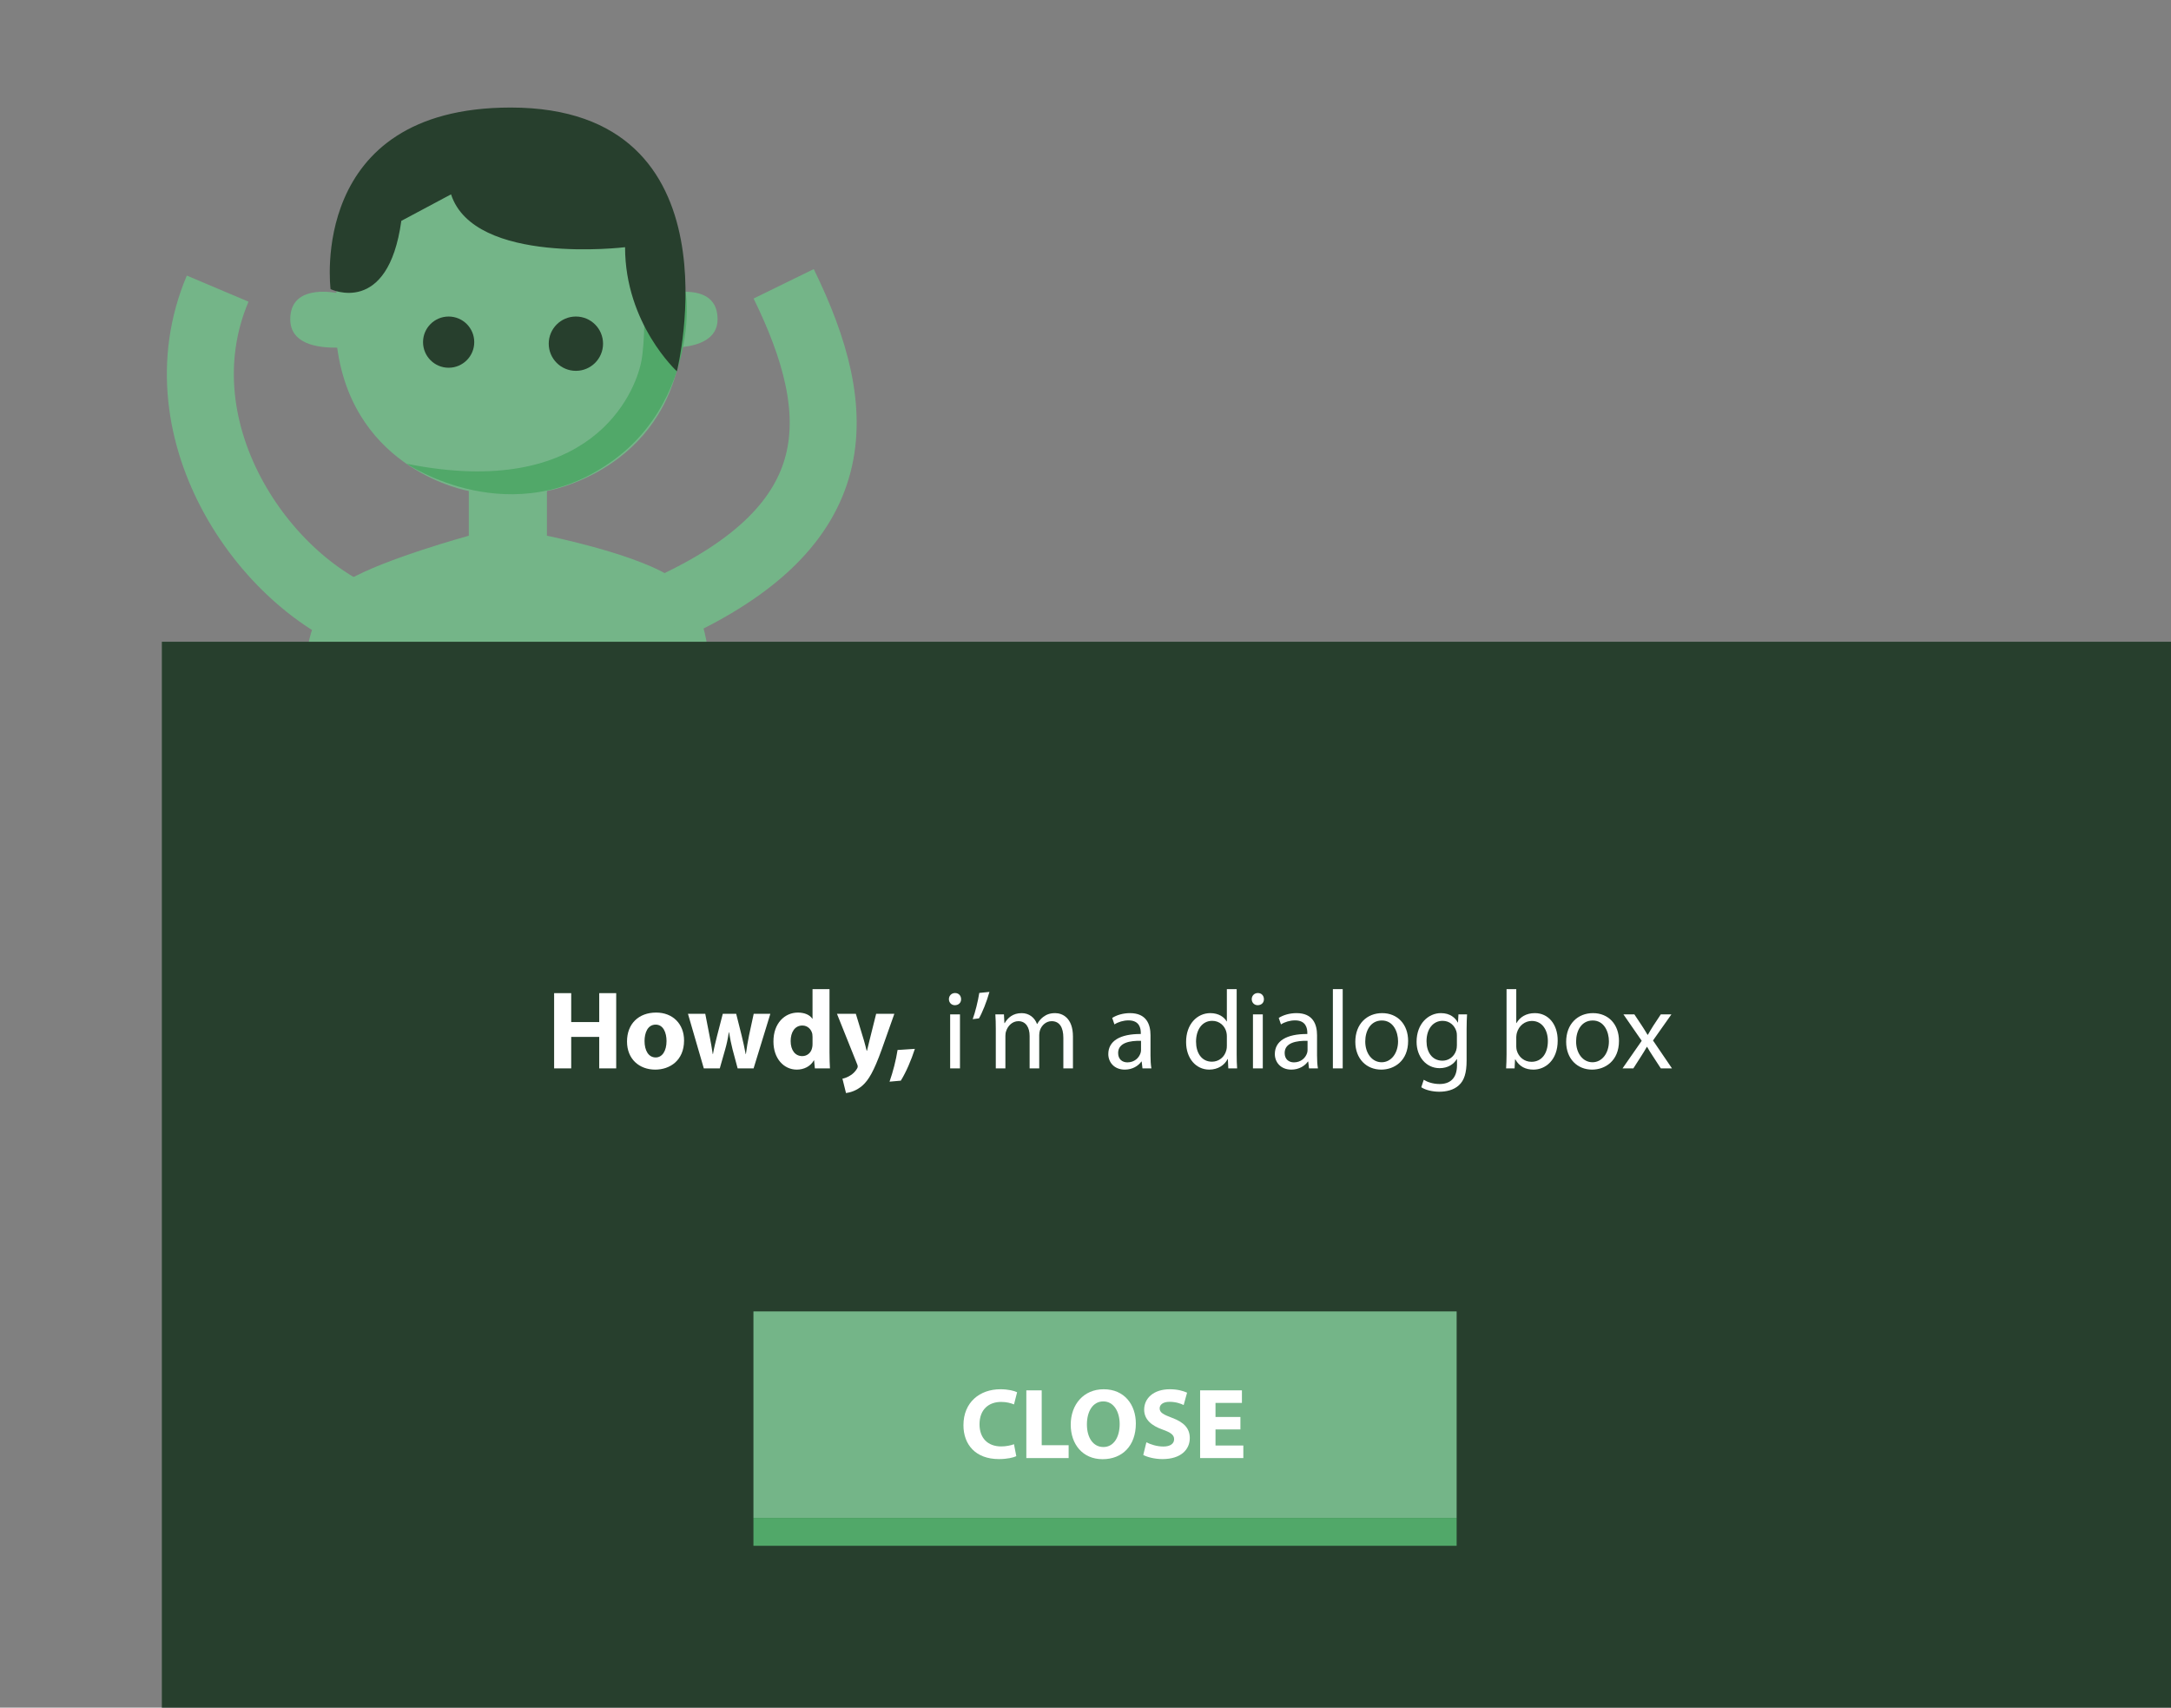 <svg id="svgcontent" xmlns:xlink="http://www.w3.org/1999/xlink" x="0px" y="0px" width="389" height="306" viewBox="0 0 389 306" overflow="visible"><rect x="0" y="0" width="389" height="306" fill="#808080" stroke="none"/><g style="pointer-events:all"><title style="pointer-events:inherit">Layer 1</title><path fill="#74B588" d="M120.946,103.877C115,99.423 98,96 98,96L98,87.982C98,87.982 119.098,84.465 122.09,62.207C125.269,61.897 128.577,60.711 128.577,57.205C128.577,53.084 125.357,52.267 122.652,52.286C122.643,52.086 122.675,51.896 122.664,51.694C120.969,21.186 91.484,19.27 91.484,19.27S61.992,21.186 60.297,51.694C60.282,51.962 60.286,52.213 60.275,52.476C57.72,52.07 52.01,51.766 52.01,57.205C52.01,61.573 56.702,62.339 60.418,62.298C63.443,84.48 84,87.983 84,87.983L84,96C84,96 68.931,100.135 62.513,103.877C52.011,110 54.746,129 54.746,129L91.5,129L127.172,129C127.172,129 129.12,110 120.946,103.877z" id="svg_1" style="pointer-events:inherit"></path><circle fill="#273F2D" cx="80.388" cy="61.309" r="4.588" style="pointer-events:inherit" id="svg_2"></circle><circle fill="#273F2D" cx="103.188" cy="61.586" r="4.866" style="pointer-events:inherit" id="svg_3"></circle><path fill="#51A869" d="M115.054,37C115.054,37 116.162,58.149 114.927,64.681C113.821,70.531 105.824,89.708 72.866,83.105C72.866,83.105 91.959,96.03 110.375,82.12C127.624,69.091 122.543,44.283 121.816,52.71S119.032,37 119.032,37L115.054,37z" style="pointer-events:inherit" id="svg_4"></path><path fill="#273F2D" d="M80.817,34.825C84.975,47.594 112,44.297 112,44.297C112,58.035 121.287,66.539 121.287,66.539S133.08,19.271 91.5,19.271C55.051,19.271 59.232,51.809 59.232,51.809S69.533,56.8 71.909,39.577L80.817,34.825z" style="pointer-events:inherit" id="svg_5"></path><path fill="#74B588" d="M59.297,51.695" style="pointer-events:inherit" id="svg_6"></path><path fill="#74B588" d="M121.664,51.695" style="pointer-events:inherit" id="svg_7"></path><path fill="none" stroke="#74b588" stroke-width="12" stroke-miterlimit="10" d="M 68 112 C 48.292 106 28 77.721 39 51.721" id="svg_8" style="pointer-events:inherit"></path><path fill="none" stroke="#74B588" stroke-width="12" stroke-miterlimit="10" id="svg_9" style="pointer-events:inherit" d="M 119.42 109.16 C 152.522 94.16 151.785 74.08 140.42 50.855"></path><g id="dialogBox" style="pointer-events:inherit"><rect x="29" y="115" fill="#273F2D" width="360" height="191" style="pointer-events:inherit" id="svg_10"></rect><rect x="135" y="235" fill="#74B588" width="126" height="37" style="pointer-events:inherit" id="svg_11"></rect><rect x="135" y="272" fill="#51A869" width="126" height="5" style="pointer-events:inherit" id="svg_12"></rect><g style="pointer-events:inherit" id="svg_13"><path fill="#FFFFFF" d="M182.101,260.938C181.597,261.19 180.462,261.46 178.986,261.46C174.791,261.46 172.63,258.85 172.63,255.393C172.63,251.251 175.583,248.947 179.256,248.947C180.678,248.947 181.758,249.235 182.245,249.487L181.687,251.666C181.129,251.432 180.354,251.216 179.382,251.216C177.203,251.216 175.511,252.53 175.511,255.232C175.511,257.662 176.951,259.193 179.4,259.193C180.228,259.193 181.146,259.013 181.687,258.797L182.101,260.938z" style="pointer-events:inherit" id="svg_14"></path><path fill="#FFFFFF" d="M183.898,249.145L186.653,249.145L186.653,258.975L191.478,258.975L191.478,261.28L183.898,261.28L183.898,249.145z" style="pointer-events:inherit" id="svg_15"></path><path fill="#FFFFFF" d="M203.521,255.086C203.521,259.065 201.108,261.479 197.561,261.479C193.96,261.479 191.853,258.759 191.853,255.302C191.853,251.665 194.176,248.947 197.759,248.947C201.486,248.946 203.521,251.736 203.521,255.086zM194.753,255.248C194.753,257.625 195.869,259.299 197.705,259.299C199.56,259.299 200.623,257.535 200.623,255.176C200.623,252.997 199.578,251.125 197.687,251.125C195.833,251.125 194.753,252.889 194.753,255.248z" style="pointer-events:inherit" id="svg_16"></path><path fill="#FFFFFF" d="M205.408,258.453C206.146,258.831 207.28,259.209 208.451,259.209C209.711,259.209 210.377,258.688 210.377,257.895C210.377,257.139 209.801,256.707 208.343,256.184C206.326,255.483 205.012,254.366 205.012,252.602C205.012,250.532 206.741,248.947 209.604,248.947C210.972,248.947 211.98,249.235 212.701,249.559L212.089,251.774C211.603,251.54 210.738,251.198 209.55,251.198C208.362,251.198 207.786,251.737 207.786,252.368C207.786,253.142 208.47,253.484 210.036,254.079C212.179,254.871 213.186,255.987 213.186,257.698C213.186,259.732 211.62,261.461 208.29,261.461C206.903,261.461 205.534,261.101 204.851,260.723L205.408,258.453z" style="pointer-events:inherit" id="svg_17"></path><path fill="#FFFFFF" d="M222.258,256.148L217.793,256.148L217.793,259.029L222.779,259.029L222.779,261.279L215.037,261.279L215.037,249.144L222.527,249.144L222.527,251.394L217.793,251.394L217.793,253.915L222.258,253.915L222.258,256.148z" style="pointer-events:inherit" id="svg_18"></path></g><g style="pointer-events:inherit" id="svg_19"><path fill="#FFFFFF" d="M102.349,177.967L102.349,183.149L107.37,183.149L107.37,177.967L110.411,177.967L110.411,191.449L107.37,191.449L107.37,185.808L102.349,185.808L102.349,191.449L99.288,191.449L99.288,177.967L102.349,177.967z" style="pointer-events:inherit" id="svg_20"></path><path fill="#FFFFFF" d="M122.57,186.449C122.57,190.029 120.029,191.67 117.409,191.67C114.549,191.67 112.348,189.789 112.348,186.629C112.348,183.468 114.429,181.447 117.569,181.447C120.57,181.447 122.57,183.508 122.57,186.449zM115.489,186.549C115.489,188.229 116.189,189.489 117.489,189.489C118.669,189.489 119.429,188.308 119.429,186.549C119.429,185.088 118.869,183.608 117.489,183.608C116.029,183.607 115.489,185.108 115.489,186.549z" style="pointer-events:inherit" id="svg_21"></path><path fill="#FFFFFF" d="M 126.369 181.668 L 127.149 185.668 C 127.349 186.689 127.549 187.77 127.709 188.889 L 127.749 188.889 C 127.949 187.77 128.229 186.649 128.469 185.689 L 129.509 181.668 L 131.909 181.668 L 132.889 185.568 C 133.149 186.668 133.409 187.769 133.609 188.888 L 133.649 188.888 C 133.789 187.769 133.989 186.667 134.21 185.548 L 135.05 181.667 L 138.031 181.667 L 135.03 191.448 L 132.17 191.448 L 131.25 188.008 C 131.01 187.048 130.83 186.167 130.63 184.968 L 130.59 184.968 C 130.41 186.188 130.21 187.088 129.95 188.008 L 128.97 191.448 L 126.109 191.448 L 123.269 181.667 L 126.369 181.667 L 126.369 181.668 Z" style="pointer-events:inherit" id="svg_22"></path><path fill="#FFFFFF" d="M 148.63 177.246 L 148.63 188.529 C 148.63 189.629 148.67 190.789 148.71 191.449 L 146.009 191.449 L 145.869 190.01 L 145.829 190.01 C 145.209 191.11 144.028 191.67 142.768 191.67 C 140.448 191.67 138.587 189.69 138.587 186.649 C 138.567 183.348 140.628 181.448 142.968 181.448 C 144.168 181.448 145.109 181.868 145.549 182.549 L 145.589 182.549 L 145.589 177.247 L 148.63 177.247 L 148.63 177.246 Z M 145.59 185.809 C 145.59 185.649 145.57 185.428 145.55 185.269 C 145.37 184.449 144.71 183.768 143.77 183.768 C 142.39 183.768 141.669 185.008 141.669 186.549 C 141.669 188.209 142.489 189.249 143.75 189.249 C 144.63 189.249 145.33 188.648 145.51 187.789 C 145.57 187.568 145.59 187.349 145.59 187.089 L 145.59 185.809 Z" style="pointer-events:inherit" id="svg_23"></path><path fill="#FFFFFF" d="M153.349,181.668L154.809,186.469C154.969,187.049 155.169,187.77 155.289,188.289L155.349,188.289C155.489,187.769 155.649,187.029 155.789,186.469L156.989,181.668L160.25,181.668L157.969,188.109C156.569,191.99 155.629,193.55 154.529,194.53C153.468,195.451 152.348,195.77 151.588,195.871L150.948,193.29C151.328,193.23 151.808,193.05 152.268,192.769C152.728,192.529 153.228,192.049 153.528,191.549C153.628,191.409 153.688,191.249 153.688,191.109C153.688,191.009 153.668,190.849 153.548,190.609L149.967,181.668L153.349,181.668z" style="pointer-events:inherit" id="svg_24"></path><path fill="#FFFFFF" d="M159.388,193.83C160.008,192.05 160.548,189.969 160.828,188.148L163.929,187.949C163.269,189.989 162.368,192.09 161.408,193.65L159.388,193.83z" style="pointer-events:inherit" id="svg_25"></path><path fill="#FFFFFF" d="M172.208,179.047C172.228,179.647 171.788,180.127 171.087,180.127C170.467,180.127 170.027,179.647 170.027,179.047C170.027,178.427 170.487,177.947 171.127,177.947C171.788,177.947 172.208,178.427 172.208,179.047zM170.248,191.449L170.248,181.767L172.008,181.767L172.008,191.449L170.248,191.449z" style="pointer-events:inherit" id="svg_26"></path><path fill="#FFFFFF" d="M177.288,177.746C176.828,179.428 175.968,181.567 175.408,182.488L174.288,182.628C174.728,181.447 175.248,179.367 175.468,177.927L177.288,177.746z" style="pointer-events:inherit" id="svg_27"></path><path fill="#FFFFFF" d="M178.427,184.389C178.427,183.389 178.407,182.569 178.347,181.768L179.887,181.768L179.967,183.329L180.027,183.329C180.567,182.409 181.467,181.548 183.068,181.548C184.388,181.548 185.389,182.349 185.809,183.489L185.849,183.489C186.149,182.948 186.529,182.528 186.929,182.228C187.51,181.788 188.15,181.547 189.07,181.547C190.35,181.547 192.251,182.388 192.251,185.748L192.251,191.449L190.531,191.449L190.531,185.969C190.531,184.108 189.851,182.989 188.43,182.989C187.43,182.989 186.65,183.729 186.349,184.589C186.269,184.829 186.209,185.15 186.209,185.47L186.209,191.45L184.488,191.45L184.488,185.649C184.488,184.108 183.808,182.989 182.467,182.989C181.367,182.989 180.567,183.869 180.287,184.749C180.187,185.009 180.147,185.31 180.147,185.609L180.147,191.45L178.427,191.45L178.427,184.389z" style="pointer-events:inherit" id="svg_28"></path><path fill="#FFFFFF" d="M204.708,191.449L204.568,190.229L204.507,190.229C203.968,190.99 202.927,191.669 201.546,191.669C199.586,191.669 198.586,190.288 198.586,188.888C198.586,186.548 200.667,185.268 204.407,185.288L204.407,185.087C204.407,184.287 204.186,182.847 202.206,182.847C201.307,182.847 200.366,183.127 199.686,183.568L199.286,182.408C200.087,181.887 201.247,181.547 202.467,181.547C205.427,181.547 206.148,183.568 206.148,185.508L206.148,189.129C206.148,189.969 206.188,190.789 206.308,191.449L204.708,191.449zM204.448,186.509C202.527,186.469 200.347,186.809 200.347,188.69C200.347,189.831 201.107,190.37 202.007,190.37C203.267,190.37 204.068,189.57 204.347,188.75C204.408,188.57 204.448,188.37 204.448,188.19L204.448,186.509z" style="pointer-events:inherit" id="svg_29"></path><path fill="#FFFFFF" d="M 221.588 177.246 L 221.588 188.949 C 221.588 189.809 221.609 190.789 221.668 191.449 L 220.088 191.449 L 220.008 189.769 L 219.968 189.769 C 219.428 190.849 218.248 191.669 216.667 191.669 C 214.326 191.669 212.526 189.689 212.526 186.747 C 212.505 183.526 214.506 181.546 216.867 181.546 C 218.347 181.546 219.347 182.247 219.787 183.026 L 219.828 183.026 L 219.828 177.245 L 221.588 177.245 L 221.588 177.246 Z M 219.828 185.709 C 219.828 185.488 219.807 185.188 219.748 184.969 C 219.488 183.848 218.527 182.928 217.207 182.928 C 215.387 182.928 214.307 184.529 214.307 186.668 C 214.307 188.629 215.268 190.25 217.168 190.25 C 218.348 190.25 219.428 189.469 219.748 188.148 C 219.808 187.909 219.828 187.669 219.828 187.388 L 219.828 185.709 Z" style="pointer-events:inherit" id="svg_30"></path><path fill="#FFFFFF" d="M226.467,179.047C226.487,179.647 226.047,180.127 225.346,180.127C224.727,180.127 224.286,179.647 224.286,179.047C224.286,178.427 224.746,177.947 225.387,177.947C226.047,177.947 226.467,178.427 226.467,179.047zM224.506,191.449L224.506,181.767L226.267,181.767L226.267,191.449L224.506,191.449z" style="pointer-events:inherit" id="svg_31"></path><path fill="#FFFFFF" d="M234.547,191.449L234.407,190.229L234.347,190.229C233.806,190.99 232.766,191.669 231.386,191.669C229.425,191.669 228.425,190.288 228.425,188.888C228.425,186.548 230.505,185.268 234.246,185.288L234.246,185.087C234.246,184.287 234.026,182.847 232.046,182.847C231.146,182.847 230.205,183.127 229.525,183.568L229.126,182.408C229.926,181.887 231.086,181.547 232.307,181.547C235.268,181.547 235.988,183.568 235.988,185.508L235.988,189.129C235.988,189.969 236.028,190.789 236.148,191.449L234.547,191.449zM234.287,186.509C232.367,186.469 230.185,186.809 230.185,188.69C230.185,189.831 230.946,190.37 231.846,190.37C233.107,190.37 233.906,189.57 234.187,188.75C234.247,188.57 234.287,188.37 234.287,188.19L234.287,186.509z" style="pointer-events:inherit" id="svg_32"></path><path fill="#FFFFFF" d="M238.826,177.246L240.586,177.246L240.586,191.449L238.826,191.449L238.826,177.246z" style="pointer-events:inherit" id="svg_33"></path><path fill="#FFFFFF" d="M252.307,186.529C252.307,190.109 249.827,191.67 247.487,191.67C244.866,191.67 242.846,189.75 242.846,186.689C242.846,183.449 244.965,181.547 247.647,181.547C250.426,181.547 252.307,183.568 252.307,186.529zM244.625,186.629C244.625,188.749 245.846,190.35 247.566,190.35C249.246,190.35 250.505,188.77 250.505,186.589C250.505,184.948 249.687,182.867 247.605,182.867C245.525,182.867 244.625,184.788 244.625,186.629z" style="pointer-events:inherit" id="svg_34"></path><path fill="#FFFFFF" d="M 262.867 181.768 C 262.826 182.468 262.787 183.248 262.787 184.428 L 262.787 190.049 C 262.787 192.27 262.348 193.631 261.406 194.471 C 260.467 195.351 259.105 195.631 257.886 195.631 C 256.726 195.631 255.445 195.351 254.665 194.83 L 255.104 193.49 C 255.745 193.89 256.745 194.25 257.944 194.25 C 259.745 194.25 261.065 193.311 261.065 190.869 L 261.065 189.789 L 261.026 189.789 C 260.485 190.689 259.446 191.41 257.944 191.41 C 255.544 191.41 253.823 189.369 253.823 186.688 C 253.823 183.408 255.964 181.546 258.184 181.546 C 259.866 181.546 260.786 182.427 261.205 183.228 L 261.244 183.228 L 261.324 181.767 L 262.867 181.767 L 262.867 181.768 Z M 261.047 185.588 C 261.047 185.289 261.027 185.028 260.947 184.788 C 260.627 183.767 259.765 182.928 258.486 182.928 C 256.806 182.928 255.605 184.348 255.605 186.589 C 255.605 188.489 256.566 190.069 258.466 190.069 C 259.546 190.069 260.527 189.388 260.905 188.269 C 261.005 187.968 261.046 187.628 261.046 187.328 L 261.046 185.588 L 261.047 185.588 Z" style="pointer-events:inherit" id="svg_35"></path><path fill="#FFFFFF" d="M 269.865 191.449 C 269.904 190.789 269.945 189.809 269.945 188.949 L 269.945 177.246 L 271.685 177.246 L 271.685 183.328 L 271.724 183.328 C 272.345 182.248 273.466 181.547 275.025 181.547 C 277.427 181.547 279.127 183.548 279.107 186.488 C 279.107 189.949 276.925 191.67 274.765 191.67 C 273.365 191.67 272.245 191.13 271.525 189.85 L 271.464 189.85 L 271.384 191.45 L 269.865 191.45 L 269.865 191.449 Z M 271.686 187.568 C 271.686 187.789 271.725 188.008 271.766 188.209 C 272.106 189.43 273.125 190.27 274.407 190.27 C 276.247 190.27 277.348 188.77 277.348 186.549 C 277.348 184.609 276.346 182.947 274.467 182.947 C 273.266 182.947 272.147 183.767 271.785 185.108 C 271.746 185.308 271.685 185.548 271.685 185.828 L 271.685 187.568 L 271.686 187.568 Z" style="pointer-events:inherit" id="svg_36"></path><path fill="#FFFFFF" d="M290.088,186.529C290.088,190.109 287.606,191.67 285.266,191.67C282.645,191.67 280.625,189.75 280.625,186.689C280.625,183.449 282.746,181.547 285.426,181.547C288.207,181.547 290.088,183.568 290.088,186.529zM282.406,186.629C282.406,188.749 283.625,190.35 285.345,190.35C287.025,190.35 288.286,188.77 288.286,186.589C288.286,184.948 287.466,182.867 285.386,182.867C283.305,182.867 282.406,184.788 282.406,186.629z" style="pointer-events:inherit" id="svg_37"></path><path fill="#FFFFFF" d="M292.844,181.768L294.225,183.848C294.584,184.389 294.885,184.889 295.205,185.428L295.266,185.428C295.586,184.848 295.905,184.348 296.225,183.828L297.586,181.767L299.486,181.767L296.185,186.449L299.585,191.449L297.585,191.449L296.165,189.269C295.784,188.708 295.464,188.168 295.124,187.588L295.083,187.588C294.765,188.168 294.423,188.689 294.063,189.269L292.663,191.449L290.724,191.449L294.163,186.509L290.884,181.768L292.844,181.768z" style="pointer-events:inherit" id="svg_38"></path></g></g></g></svg>